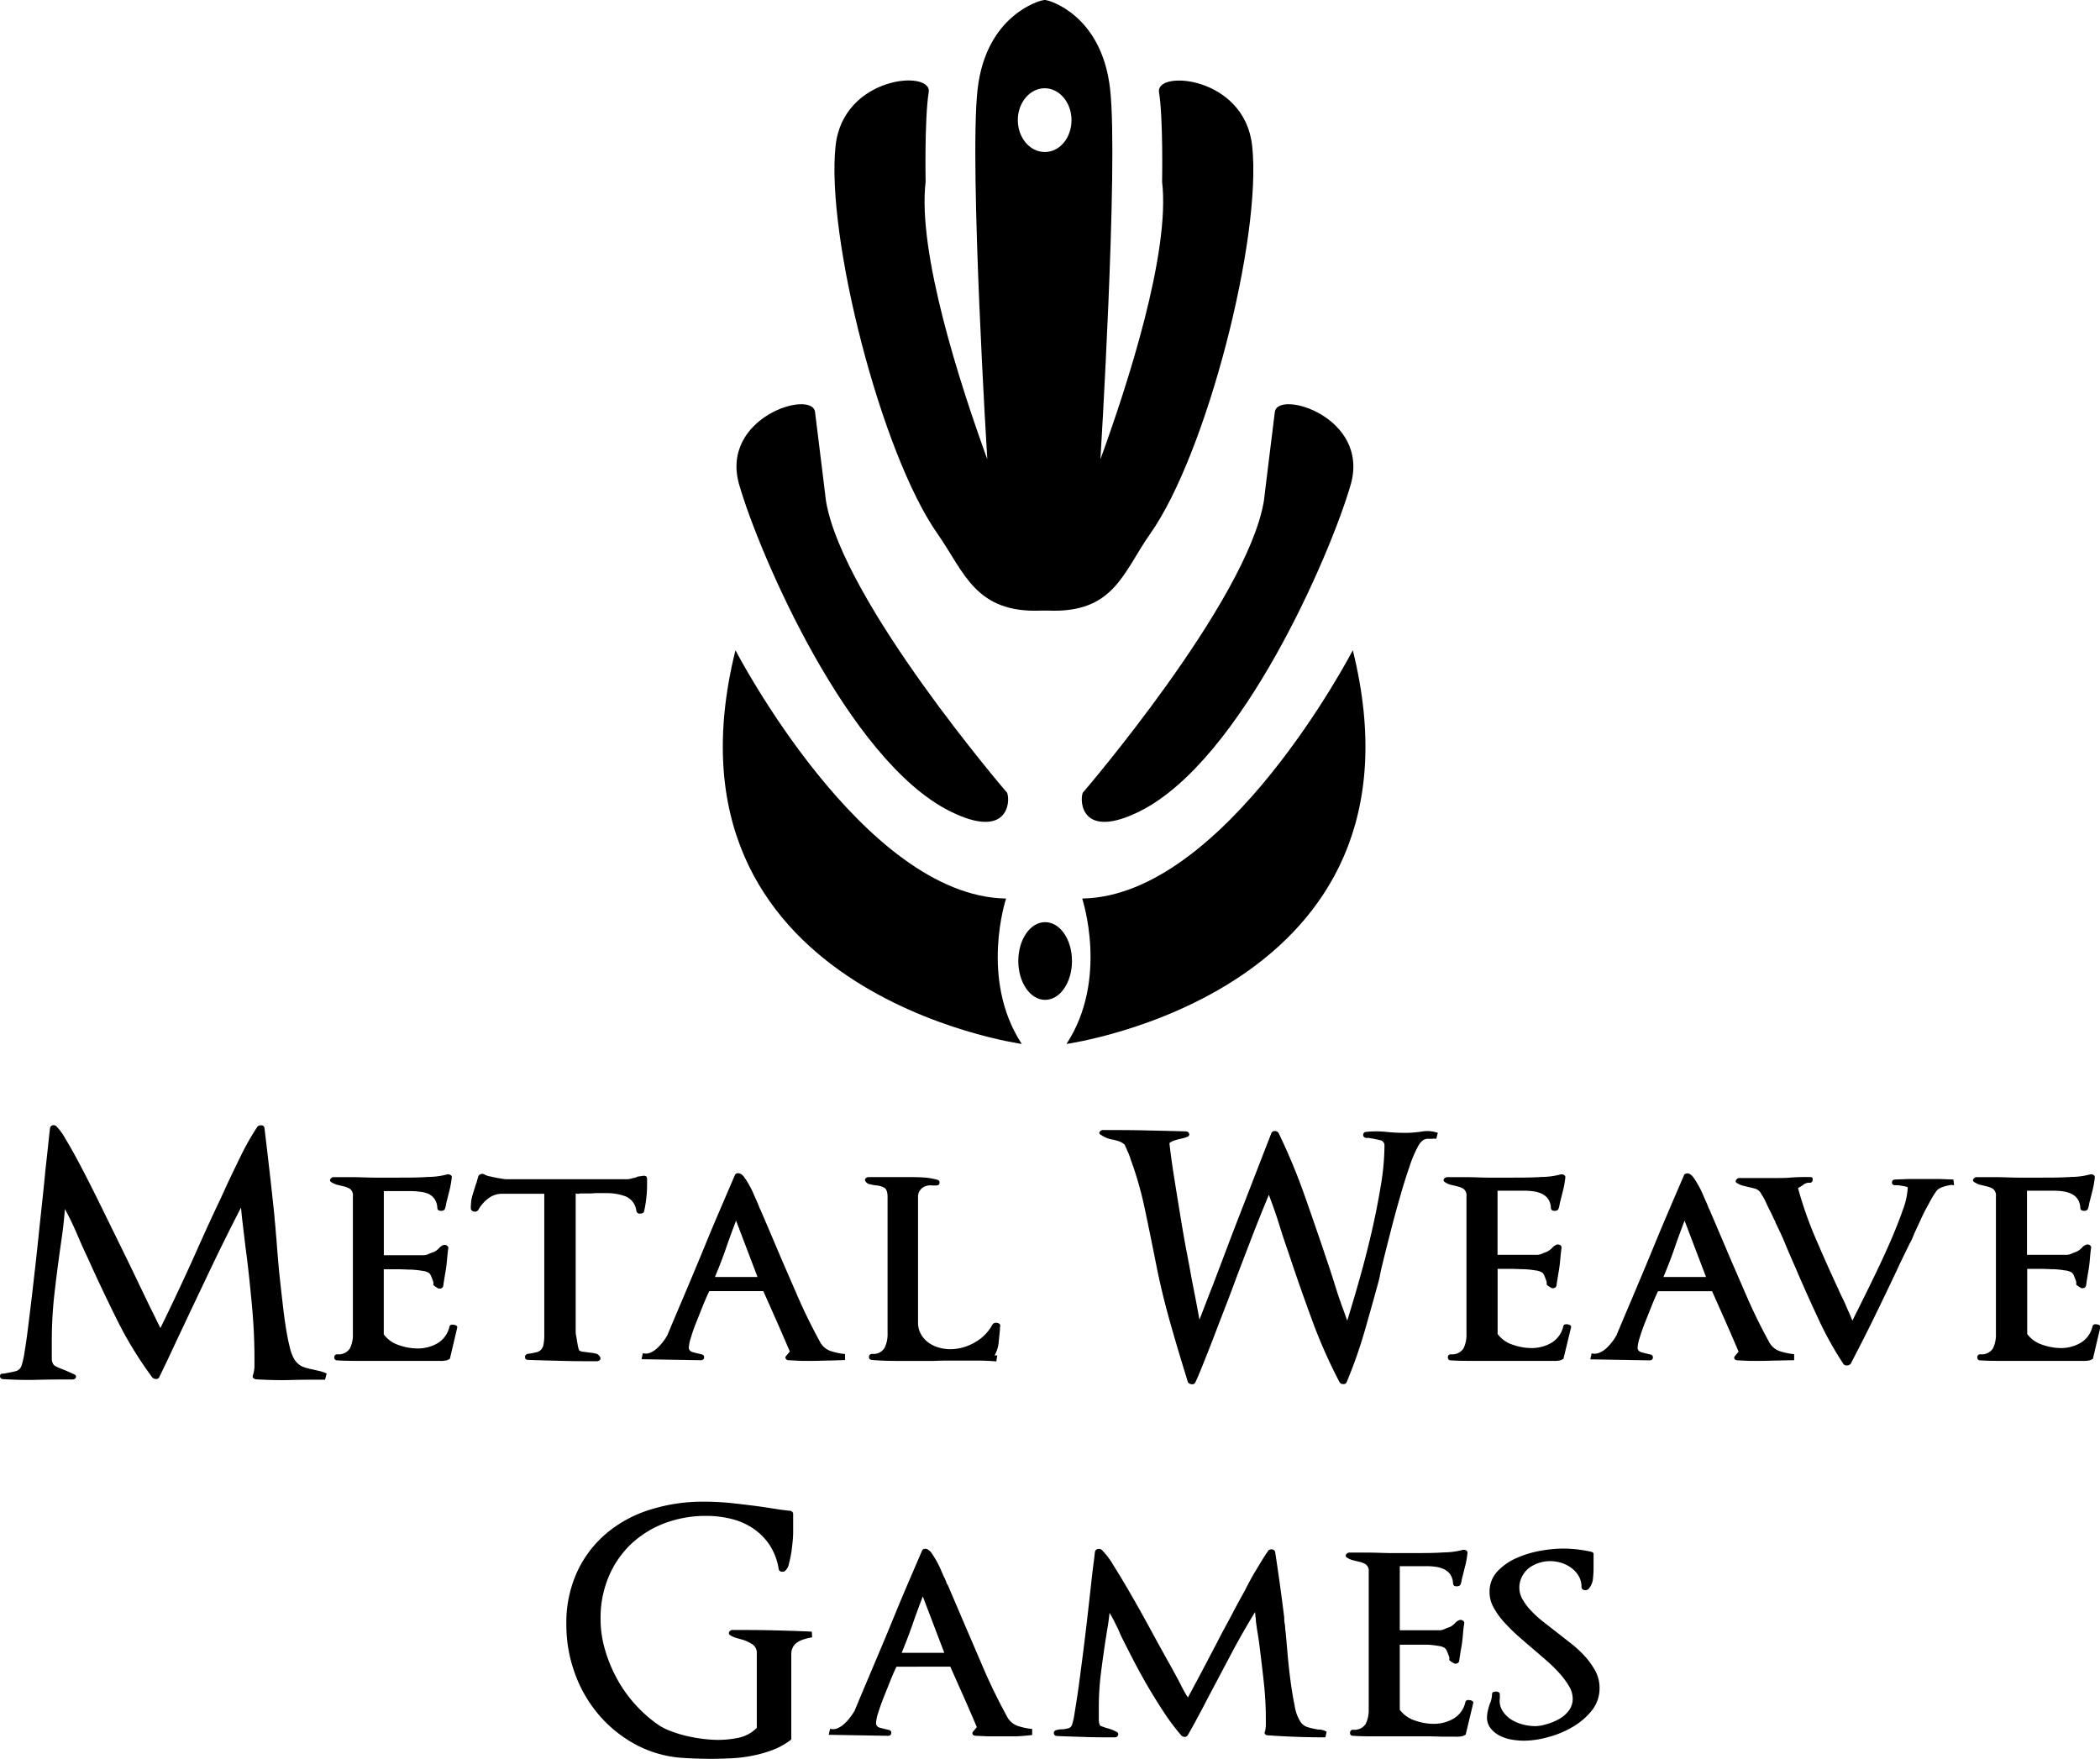 <svg xmlns="http://www.w3.org/2000/svg" viewBox="0 0 312.95 262.1"><g id="Layer_2" data-name="Layer 2"><path d="M136,129s19,36.67,40.33,37c0,0-4,12,2.34,21.67C178.67,187.67,123.33,180,136,129Z" transform="translate(-26.4 -32.1)"/><path d="M228,129s-19,36.67-40.33,37c0,0,4,12-2.34,21.67C185.33,187.67,240.67,180,228,129Z" transform="translate(-26.4 -32.1)"/><path d="M186.15,175.31c0,3.2-1.78,5.79-4,5.79s-4-2.59-4-5.79,1.77-5.79,4-5.79S186.15,172.11,186.15,175.31Z" transform="translate(-26.4 -32.1)"/><path d="M187.75,150.25s24.5-28.5,27-43.5c0,0,1.12-9.22,1.63-13.25.42-3.39,14.18.75,11.31,10.81-3,10.38-16.23,41.11-31.44,48.69C187.59,157.31,187.26,151.55,187.75,150.25Z" transform="translate(-26.4 -32.1)"/><path d="M176.49,150.25s-24.5-28.5-27-43.5c0,0-1.12-9.22-1.63-13.25-.42-3.39-14.19.75-11.31,10.81,3,10.38,16.22,41.11,31.44,48.69C176.64,157.31,177,151.55,176.49,150.25Z" transform="translate(-26.4 -32.1)"/></g><g id="Layer_3" data-name="Layer 3"><path d="M213,53.83c-1.12-10.4-14.41-11.35-13.88-8,.64,4,.46,13.36.46,13.36,1.25,10.57-5.2,30.39-9.19,41.35,0,0,2.69-43.85,1.45-55.1s-9.26-13.25-9.26-13.25l-.46-.11-.54.11s-8.24,2-9.5,13.25,1.45,55.1,1.45,55.1c-4-11-10.44-30.78-9.19-41.35,0,0-.18-9.34.46-13.36.53-3.37-12.75-2.42-13.88,8-1.46,13.5,6.79,45.88,15.21,57.84,4,5.73,5.62,11.84,15.45,11.42l.54,0,.46,0c9.84.42,11.18-5.69,15.21-11.42C206.25,99.71,214.5,67.33,213,53.83Zm-30.92.92c-2.21,0-4-2.13-4-4.75s1.8-4.75,4-4.75,4,2.13,4,4.75S184.34,54.75,182.12,54.75Z" transform="translate(-26.4 -32.1)"/></g><g id="Layer_4" data-name="Layer 4"><path d="M74.84,237.7c-1.73,0-3.44,0-5.12.05s-3.38,0-5.08-.1a.61.61,0,0,1-.47-.18.34.34,0,0,1-.08-.42,4.87,4.87,0,0,0,.23-1.27c0-.42,0-.85,0-1.28,0-2.4-.11-4.92-.35-7.58s-.5-5.17-.8-7.57c-.1-.73-.18-1.38-.25-1.95s-.13-1.12-.2-1.68-.13-1.1-.2-1.67-.13-1.22-.2-2q-2.25,4.35-4.35,8.75t-4.2,8.85c-.6,1.27-1.2,2.54-1.8,3.83s-1.22,2.57-1.85,3.87a.48.48,0,0,1-.45.25.89.89,0,0,1-.55-.2,57.15,57.15,0,0,1-5.32-8.7q-2.24-4.5-4.33-9.15c-.37-.77-.67-1.44-.92-2s-.5-1.15-.73-1.68-.48-1.08-.75-1.65-.6-1.22-1-1.95c-.07.93-.16,1.87-.27,2.8s-.25,1.85-.38,2.75q-.49,3.45-.9,7a62.23,62.23,0,0,0-.4,7v1.45c0,.57,0,1,0,1.3a1.62,1.62,0,0,0,.15.7.89.89,0,0,0,.37.4,5.53,5.53,0,0,0,.75.35h0l.88.35,1.12.5c.27.1.38.26.33.47s-.24.33-.58.33c-1.7,0-3.41,0-5.12.05s-3.43,0-5.13-.1c-.27,0-.42-.14-.47-.32a.42.42,0,0,1,.17-.48s.18,0,.53-.05l.77-.15a8.93,8.93,0,0,0,1-.23,1.28,1.28,0,0,0,.72-.77,12.76,12.76,0,0,0,.43-1.92c.18-1.06.37-2.38.57-4s.42-3.39.65-5.38.46-4,.68-6.07.43-4.11.65-6.13.41-3.87.57-5.57c.17-1.5.31-2.81.43-3.93s.2-1.92.27-2.42a.5.5,0,0,1,.35-.4.59.59,0,0,1,.6.15,8.37,8.37,0,0,1,1.3,1.78c.53.88,1.14,1.94,1.8,3.17s1.38,2.62,2.15,4.15,1.55,3.12,2.35,4.75l2.4,4.9q1.2,2.44,2.25,4.65c.84,1.73,1.48,3.11,2,4.13s.89,1.85,1.25,2.52q1.3-2.65,2.5-5.2t2.4-5.2q1-2.25,2-4.45t2.1-4.5l1-2.2q1-2.1,2.05-4.25a38.38,38.38,0,0,1,2.4-4.2.72.72,0,0,1,.63-.2.43.43,0,0,1,.42.4q.4,3.3.78,6.62t.72,6.63c0,.37.08.86.13,1.48s.1,1.29.17,2c.07,1,.15,2,.25,3.17s.22,2.32.35,3.5.27,2.36.4,3.5.29,2.22.45,3.2.34,1.85.53,2.58a6.14,6.14,0,0,0,.57,1.6,2.83,2.83,0,0,0,1.33,1.28,9.18,9.18,0,0,0,1.52.42l1,.23a5.45,5.45,0,0,1,1.07.37Z" transform="translate(-26.4 -32.1)"/><path d="M93.44,234.6l-.4.2a4.14,4.14,0,0,1-1.15.1l-1.82,0-1.85,0-1.23,0c-.53,0-1.07,0-1.6,0l-1.6,0-3.6,0c-1.2,0-2.38,0-3.55-.08a.4.4,0,0,1-.42-.47c0-.29.17-.43.47-.43a2,2,0,0,0,1.85-.87,4.59,4.59,0,0,0,.45-2.18v-20.5a1.22,1.22,0,0,0-.47-1.13,3.34,3.34,0,0,0-1-.37l-.82-.2a2.72,2.72,0,0,1-.83-.35c-.26-.13-.35-.3-.25-.5a.6.6,0,0,1,.6-.3l1.18,0,1.62,0c1,0,2,.06,3.15.07s2.28,0,3.45,0c1.67,0,3.18,0,4.55-.1a11.4,11.4,0,0,0,2.75-.35.72.72,0,0,1,.6.05.34.34,0,0,1,.2.4,13.82,13.82,0,0,1-.3,1.75c-.13.53-.27,1.07-.4,1.6a6.59,6.59,0,0,0-.15.65,3.29,3.29,0,0,1-.15.6c-.07.23-.27.35-.6.35s-.51-.13-.55-.4a2.48,2.48,0,0,0-.4-1.35,2.32,2.32,0,0,0-.9-.77A3.9,3.9,0,0,0,89,209.7a9.42,9.42,0,0,0-1.4-.1l-.77,0q-.37,0-.78,0l-.75,0c-.27,0-.53,0-.8,0h-.9v9.55h6a1.79,1.79,0,0,0,.65-.17c.27-.12.55-.23.85-.33h0a2.55,2.55,0,0,0,.73-.55,1.59,1.59,0,0,1,.62-.45.61.61,0,0,1,.58.08.4.4,0,0,1,.17.42c-.06.43-.12.95-.17,1.55s-.11,1.12-.18,1.55-.13.8-.2,1.2-.13.83-.2,1.3a.46.46,0,0,1-.35.35.55.55,0,0,1-.55-.1q-.6-.34-.57-.48a1.37,1.37,0,0,0,0-.37c-.1-.3-.21-.58-.32-.85a1.24,1.24,0,0,0-.33-.5,2.34,2.34,0,0,0-1-.32,13.15,13.15,0,0,0-1.67-.18c-.62,0-1.23-.05-1.83-.05H83.59v9.7a4.52,4.52,0,0,0,2.25,1.6,8.58,8.58,0,0,0,2.75.5,5.88,5.88,0,0,0,3-.77,3.87,3.87,0,0,0,1.8-2.53.41.41,0,0,1,.25-.23.93.93,0,0,1,.4,0,.8.8,0,0,1,.38.14.26.26,0,0,1,.12.28Z" transform="translate(-26.4 -32.1)"/><path d="M122.39,212.6c-.06.23-.27.35-.6.35a.5.5,0,0,1-.55-.35,2.67,2.67,0,0,0-1.62-2.22,8.13,8.13,0,0,0-2.88-.48h-.8c-.26,0-.55,0-.85,0a9.41,9.41,0,0,1-1,.05h-1a1.29,1.29,0,0,0-.47.05s-.19,0-.43-.05v20.7a4.55,4.55,0,0,0,.08.58c.05.28.1.58.15.89s.11.61.17.86.13.39.2.42h0a1.8,1.8,0,0,0,.63.15l.72.1a7.72,7.72,0,0,1,1,.15.92.92,0,0,1,.67.5.37.37,0,0,1,0,.45.65.65,0,0,1-.55.2c-1.7,0-3.39,0-5.07-.05s-3.38-.08-5.08-.15c-.3,0-.46-.13-.47-.4s.12-.43.42-.5a10.59,10.59,0,0,0,1.25-.23,1.37,1.37,0,0,0,.75-.42,1.67,1.67,0,0,0,.35-.83,7.55,7.55,0,0,0,.1-1.42V210h-6.35a3.24,3.24,0,0,0-2,.7,5.35,5.35,0,0,0-1.48,1.7.58.58,0,0,1-.6.25.54.54,0,0,1-.5-.35,2.79,2.79,0,0,1,0-.65,5.71,5.71,0,0,1,.25-1.5c.17-.57.34-1.1.5-1.6a3.94,3.94,0,0,0,.18-.55c.05-.2.11-.4.17-.6a.53.53,0,0,1,.35-.32.66.66,0,0,1,.5,0,2.27,2.27,0,0,0,.68.28l1,.22c.34.07.66.12,1,.17a4.09,4.09,0,0,0,.77.08h17.85a2.57,2.57,0,0,0,.65-.1l.8-.2h-.05a.79.79,0,0,1,.4-.12l.55-.08c.43-.07.65.08.65.45v.8A18.35,18.35,0,0,1,122.39,212.6Z" transform="translate(-26.4 -32.1)"/><path d="M150,234.85c-.8,0-1.61.05-2.45.05l-1.75,0L144,234.8a.52.52,0,0,1-.52-.25c-.09-.17,0-.33.17-.5l.45-.55q-1-2.35-1.95-4.5t-2-4.5h-8.05c-.26.53-.56,1.22-.9,2.05s-.66,1.67-1,2.5-.61,1.61-.82,2.33a6,6,0,0,0-.33,1.52c0,.37.22.61.65.72s.82.21,1.15.28.49.19.48.48-.19.42-.53.42l-8.8-.15.2-.9a1.65,1.65,0,0,0,1.05-.05,3.34,3.34,0,0,0,1-.62,6.68,6.68,0,0,0,.93-1,7.92,7.92,0,0,0,.67-1q1-2.4,2.08-4.93c.71-1.68,1.41-3.32,2.07-4.92,1-2.37,1.94-4.72,2.93-7.05s2-4.67,3-7c.13-.23.39-.3.75-.2a1.74,1.74,0,0,1,.7.65,10.53,10.53,0,0,1,.7,1.13,11.57,11.57,0,0,1,.65,1.32c.2.47.39.88.55,1.25v0c.1.23.19.44.25.62a2.55,2.55,0,0,0,.2.43v0l2.2,5.15c1,2.4,2.08,4.83,3.13,7.27s2.21,4.83,3.47,7.13a2.86,2.86,0,0,0,1.65,1.5,9.91,9.91,0,0,0,2.15.45v.9Q151.19,234.81,150,234.85ZM136.09,214c-.56,1.47-1.07,2.86-1.52,4.17s-1,2.73-1.63,4.23h6.35Z" transform="translate(-26.4 -32.1)"/><path d="M175.42,229.92a1.27,1.27,0,0,0,0,.28c-.07.67-.13,1.33-.2,2a4.93,4.93,0,0,1-.6,1.88.44.44,0,0,0,.2,0s.1,0,.2,0l-.15.9c-.77-.07-1.54-.11-2.32-.12l-2.33,0h-2.4c-.77,0-1.55,0-2.35.05l-2.05,0-2,0c-1.73,0-3.42,0-5.05-.15-.33,0-.49-.19-.47-.47s.19-.43.52-.43a1.92,1.92,0,0,0,1.8-.9,4.57,4.57,0,0,0,.45-2.15v-20.3c0-.77-.17-1.24-.52-1.43a2.86,2.86,0,0,0-1.08-.32,6.5,6.5,0,0,1-1-.18.94.94,0,0,1-.68-.42.35.35,0,0,1,0-.45.66.66,0,0,1,.52-.2h2.8l1.48,0q.72,0,1.47,0c.73,0,1.48,0,2.23.05a9.19,9.19,0,0,1,2.17.35.4.4,0,0,1,.35.48c0,.24-.2.37-.5.37h-.6a2,2,0,0,0-1.47.37,1.63,1.63,0,0,0-.63,1.38v18.65a3.41,3.41,0,0,0,.43,1.75,3.9,3.9,0,0,0,1.1,1.25,4.86,4.86,0,0,0,1.55.75,6.26,6.26,0,0,0,1.77.25,7.38,7.38,0,0,0,3.58-1,6.55,6.55,0,0,0,2.67-2.7.68.68,0,0,1,.7-.22q.45.08.45.42A1.8,1.8,0,0,1,175.42,229.92Z" transform="translate(-26.4 -32.1)"/><path d="M240.44,201.8a2.41,2.41,0,0,0-.6,0l-.55,0a1.35,1.35,0,0,0-.87.25,2.71,2.71,0,0,0-.63.75,18.05,18.05,0,0,0-1.37,3.23q-.73,2.11-1.45,4.67c-.49,1.7-.95,3.42-1.4,5.18s-.85,3.32-1.18,4.72c-.13.5-.24,1-.32,1.43s-.18.85-.28,1.22q-1,3.65-2.07,7.37a69.33,69.33,0,0,1-2.63,7.43.46.46,0,0,1-.5.3.58.58,0,0,1-.55-.25,76,76,0,0,1-4.1-9.25q-1.84-5-3.45-9.85c-.57-1.63-1.06-3.12-1.47-4.45s-.93-2.8-1.53-4.4c-.83,2-1.67,4.07-2.5,6.23s-1.63,4.24-2.4,6.27c-.4,1.1-.86,2.32-1.37,3.65s-1.05,2.7-1.58,4.1-1.07,2.77-1.6,4.1-1,2.53-1.5,3.6a.5.5,0,0,1-.52.28.77.77,0,0,1-.58-.28q-1.59-5.1-2.77-9.32t-2-8.38q-.8-4.05-1.65-8.07a52.82,52.82,0,0,0-2.15-7.53,1.66,1.66,0,0,0-.1-.33c-.07-.18-.15-.39-.25-.62l-.3-.68-.2-.42.1.05a2.43,2.43,0,0,0-.85-.58,7.69,7.69,0,0,0-.9-.27,4.23,4.23,0,0,1-1.85-.7c-.27-.13-.35-.29-.25-.47a.61.61,0,0,1,.6-.28c2,0,4.07,0,6.1.05s4.07.08,6.1.15c.33,0,.52.17.55.4s-.1.38-.4.45a4.64,4.64,0,0,1-.62.2l-.48.1c-.26.07-.52.14-.77.23a2,2,0,0,0-.68.37c.17,1.5.4,3.19.7,5.08s.61,3.8.93,5.75.64,3.84,1,5.69.64,3.5.93,4.95.59,3.06.92,4.83c.74-1.9,1.39-3.62,2-5.15l2-5.27c.75-2,1.52-4,2.32-6.05l2.35-6.06q1.16-3,2.05-5.27a.52.52,0,0,1,.5-.3.66.66,0,0,1,.55.25,90.24,90.24,0,0,1,4,9.65q1.85,5.25,3.6,10.5c.27.8.5,1.53.7,2.17s.4,1.28.6,1.88.41,1.2.63,1.8.46,1.27.72,2q.86-2.75,1.83-6.18t1.8-7c.55-2.38,1-4.69,1.37-6.92a36.81,36.81,0,0,0,.55-6A.78.78,0,0,0,232,202a12.49,12.49,0,0,0-1.38-.28,1.75,1.75,0,0,0-.4-.05.62.62,0,0,1-.25,0q-.45-.1-.42-.48c0-.25.17-.39.47-.42a14.05,14.05,0,0,1,2.9,0,28.31,28.31,0,0,0,2.9.15,15.85,15.85,0,0,0,2.48-.2,4.77,4.77,0,0,1,2.37.2Z" transform="translate(-26.4 -32.1)"/><path d="M259.39,234.6l-.4.2a4.14,4.14,0,0,1-1.15.1l-1.82,0-1.85,0-1.23,0-1.6,0-1.6,0-3.6,0c-1.2,0-2.38,0-3.55-.08a.4.4,0,0,1-.42-.47c0-.29.17-.43.47-.43a2,2,0,0,0,1.85-.87,4.59,4.59,0,0,0,.45-2.18v-20.5a1.22,1.22,0,0,0-.47-1.13,3.34,3.34,0,0,0-1-.37l-.82-.2a2.72,2.72,0,0,1-.83-.35c-.26-.13-.35-.3-.25-.5a.6.6,0,0,1,.6-.3l1.18,0,1.62,0c1,0,2,.06,3.15.07s2.29,0,3.45,0c1.67,0,3.18,0,4.55-.1a11.32,11.32,0,0,0,2.75-.35.72.72,0,0,1,.6.05.36.36,0,0,1,.2.4,13.82,13.82,0,0,1-.3,1.75l-.4,1.6a6.59,6.59,0,0,0-.15.65,3.29,3.29,0,0,1-.15.6c-.07.23-.26.35-.6.35s-.51-.13-.55-.4a2.57,2.57,0,0,0-.4-1.35,2.32,2.32,0,0,0-.9-.77,4,4,0,0,0-1.25-.38,9.42,9.42,0,0,0-1.4-.1l-.77,0q-.37,0-.78,0l-.75,0c-.27,0-.53,0-.8,0h-.9v9.55h6a1.83,1.83,0,0,0,.65-.17c.27-.12.55-.23.85-.33H257a2.55,2.55,0,0,0,.73-.55,1.59,1.59,0,0,1,.62-.45.61.61,0,0,1,.58.08.4.4,0,0,1,.17.42c-.06.43-.12.95-.17,1.55s-.11,1.12-.18,1.55-.13.8-.2,1.2-.13.83-.2,1.3a.46.46,0,0,1-.35.35.55.55,0,0,1-.55-.1q-.6-.34-.57-.48a1,1,0,0,0,0-.37c-.1-.3-.21-.58-.32-.85a1.24,1.24,0,0,0-.33-.5,2.34,2.34,0,0,0-1-.32,13.15,13.15,0,0,0-1.67-.18c-.62,0-1.23-.05-1.83-.05h-2.15v9.7a4.48,4.48,0,0,0,2.25,1.6,8.53,8.53,0,0,0,2.75.5,5.88,5.88,0,0,0,3-.77,3.87,3.87,0,0,0,1.8-2.53.39.39,0,0,1,.25-.23.91.91,0,0,1,.4,0,.8.8,0,0,1,.38.14.26.26,0,0,1,.12.28Z" transform="translate(-26.4 -32.1)"/><path d="M291.34,234.85c-.8,0-1.62.05-2.45.05l-1.75,0-1.75-.08c-.27,0-.44-.08-.52-.25s0-.33.17-.5l.45-.55q-1-2.35-1.95-4.5t-2-4.5h-8.05c-.27.53-.57,1.22-.9,2.05l-1,2.5c-.33.83-.61,1.61-.82,2.33a6,6,0,0,0-.33,1.52c0,.37.22.61.65.72s.82.21,1.15.28.49.19.48.48-.2.42-.53.42l-8.8-.15.2-.9a1.66,1.66,0,0,0,1.05-.05,3.34,3.34,0,0,0,1.05-.62,7.25,7.25,0,0,0,.93-1,9.17,9.17,0,0,0,.67-1q1-2.4,2.08-4.93l2.07-4.92c1-2.37,1.94-4.72,2.93-7.05s2-4.67,3-7c.13-.23.38-.3.75-.2a1.81,1.81,0,0,1,.7.65,12.41,12.41,0,0,1,.7,1.13,13.51,13.51,0,0,1,.65,1.32c.2.47.38.88.55,1.25v0c.1.23.19.44.25.62a2,2,0,0,0,.2.43v0l2.2,5.15c1,2.4,2.08,4.83,3.13,7.27s2.2,4.83,3.47,7.13a2.86,2.86,0,0,0,1.65,1.5,9.91,9.91,0,0,0,2.15.45v.9Q292.54,234.81,291.34,234.85ZM277.44,214c-.56,1.47-1.07,2.86-1.52,4.17s-1,2.73-1.63,4.23h6.35Z" transform="translate(-26.4 -32.1)"/><path d="M317.22,208.67l-.43.08a5.8,5.8,0,0,0-1,.28,2,2,0,0,0-.75.47,10.51,10.51,0,0,0-.75,1.15c-.27.47-.54,1-.82,1.5s-.56,1.09-.83,1.68l-.75,1.62q-.26.56-.45,1.05a5.4,5.4,0,0,1-.45.9c-.27.57-.57,1.18-.9,1.85s-.63,1.3-.9,1.9c-1.13,2.4-2.27,4.77-3.42,7.13s-2.35,4.7-3.58,7.07a.83.83,0,0,1-.52.23.68.68,0,0,1-.53-.18,51.75,51.75,0,0,1-3.87-7c-1.19-2.54-2.31-5.07-3.38-7.57-.5-1.13-1-2.27-1.47-3.43s-1-2.22-1.48-3.22H291a4.48,4.48,0,0,1-.35-.65c-.1-.23-.22-.48-.35-.75q-.4-.75-.72-1.47a7.62,7.62,0,0,0-.68-1.23,1.52,1.52,0,0,0-.82-.8A10.74,10.74,0,0,0,287,209l-.82-.2a2.72,2.72,0,0,1-.83-.35c-.27-.1-.35-.26-.25-.48a.6.6,0,0,1,.6-.32c.57,0,1.11,0,1.63,0l1.62,0h1.85c.9,0,1.73,0,2.5-.07s1.72-.08,2.85-.08c.3,0,.43.15.38.45a.43.43,0,0,1-.53.4,1.29,1.29,0,0,0-.85.3,7,7,0,0,1-.8.5,56.15,56.15,0,0,0,2.68,7.62q1.62,3.78,3.32,7.43c.2.47.39.88.58,1.25s.35.72.5,1.07.3.71.47,1.08.35.8.55,1.3l1.15-2.3q1.05-2.1,2.28-4.65t2.3-5c.71-1.66,1.31-3.18,1.8-4.58a11,11,0,0,0,.72-3.3c0-.07-.18-.13-.55-.2s-.68-.12-.95-.15a.69.69,0,0,1-.2,0l-.15,0c-.33,0-.5-.13-.5-.4s.17-.45.5-.45l2.13-.08,2.17,0,2.15,0,2.2.08.1.85A3,3,0,0,1,317.22,208.67Z" transform="translate(-26.4 -32.1)"/><path d="M338.29,234.6l-.4.2a4.14,4.14,0,0,1-1.15.1l-1.82,0-1.85,0-1.23,0c-.53,0-1.07,0-1.6,0l-1.6,0-3.6,0c-1.2,0-2.38,0-3.55-.08a.4.4,0,0,1-.42-.47c0-.29.17-.43.47-.43a2,2,0,0,0,1.85-.87,4.59,4.59,0,0,0,.45-2.18v-20.5a1.22,1.22,0,0,0-.47-1.13,3.34,3.34,0,0,0-1-.37l-.82-.2a2.72,2.72,0,0,1-.83-.35c-.27-.13-.35-.3-.25-.5a.6.6,0,0,1,.6-.3l1.18,0,1.62,0c1,0,2,.06,3.15.07s2.28,0,3.45,0c1.67,0,3.18,0,4.55-.1a11.4,11.4,0,0,0,2.75-.35.72.72,0,0,1,.6.05.36.36,0,0,1,.2.4,12.23,12.23,0,0,1-.3,1.75c-.13.53-.27,1.07-.4,1.6a4.6,4.6,0,0,0-.15.65,3.29,3.29,0,0,1-.15.6c-.07.23-.27.35-.6.35s-.52-.13-.55-.4a2.57,2.57,0,0,0-.4-1.35,2.32,2.32,0,0,0-.9-.77,4,4,0,0,0-1.25-.38,9.32,9.32,0,0,0-1.4-.1l-.77,0q-.37,0-.78,0l-.75,0c-.26,0-.53,0-.8,0h-.9v9.55h6a1.83,1.83,0,0,0,.65-.17c.27-.12.55-.23.85-.33h-.05a2.55,2.55,0,0,0,.73-.55,1.59,1.59,0,0,1,.62-.45.61.61,0,0,1,.58.08.4.4,0,0,1,.17.42c-.07.43-.12.95-.17,1.55s-.11,1.12-.18,1.55-.13.8-.2,1.2-.13.83-.2,1.3a.46.46,0,0,1-.35.35.55.55,0,0,1-.55-.1q-.6-.34-.57-.48a1.37,1.37,0,0,0,0-.37c-.1-.3-.21-.58-.32-.85a1.24,1.24,0,0,0-.33-.5,2.4,2.4,0,0,0-1-.32,13.15,13.15,0,0,0-1.67-.18c-.62,0-1.23-.05-1.83-.05h-2.15v9.7a4.48,4.48,0,0,0,2.25,1.6,8.53,8.53,0,0,0,2.75.5,5.88,5.88,0,0,0,2.95-.77,3.87,3.87,0,0,0,1.8-2.53.39.39,0,0,1,.25-.23.91.91,0,0,1,.4,0,.8.8,0,0,1,.38.14c.11.09.16.18.12.28Z" transform="translate(-26.4 -32.1)"/><path d="M146.24,276.38a3.62,3.62,0,0,0-1,.45,1.93,1.93,0,0,0-.67.72,2.31,2.31,0,0,0-.25,1.15v12.45a.36.36,0,0,1-.25.35,10,10,0,0,1-2.63,1.42,18.08,18.08,0,0,1-3,.83,20.63,20.63,0,0,1-3.1.37c-1,.05-2,.08-2.95.08-1.5,0-3-.05-4.4-.15A17.06,17.06,0,0,1,121,292a19,19,0,0,1-5.48-4.5,19.88,19.88,0,0,1-3.5-6.17,21.11,21.11,0,0,1-1.22-7.15,18.17,18.17,0,0,1,1.62-7.87,16.66,16.66,0,0,1,4.4-5.75,18.61,18.61,0,0,1,6.5-3.5,26,26,0,0,1,7.93-1.18,40.54,40.54,0,0,1,4.52.25c1.52.17,3,.35,4.43.55l1.92.3c.62.1,1.26.18,1.93.25a.55.55,0,0,1,.4.15.43.43,0,0,1,.15.3v.65c0,.53,0,1.23,0,2.08s-.1,1.68-.2,2.5a15.6,15.6,0,0,1-.43,2.2,1.85,1.85,0,0,1-.67,1.17.88.88,0,0,1-.55,0,.41.41,0,0,1-.3-.33,9.31,9.31,0,0,0-1.35-3.6,9,9,0,0,0-2.45-2.47,10,10,0,0,0-3.25-1.43,15.41,15.41,0,0,0-3.75-.45,17.36,17.36,0,0,0-6.23,1.1,15,15,0,0,0-5,3.12,14.39,14.39,0,0,0-3.32,4.86,15.71,15.71,0,0,0-1.2,6.22,16.23,16.23,0,0,0,.65,4.6,21.33,21.33,0,0,0,1.77,4.32,19.75,19.75,0,0,0,2.7,3.83,20.1,20.1,0,0,0,3.43,3.05,8.48,8.48,0,0,0,2,1,18,18,0,0,0,2.33.71,24.47,24.47,0,0,0,2.42.42,18.53,18.53,0,0,0,2.23.15,15.35,15.35,0,0,0,3.05-.32,5.32,5.32,0,0,0,2.7-1.48V278.55a1.53,1.53,0,0,0-.63-1.4,6.74,6.74,0,0,0-1.32-.65l-1-.28a3.8,3.8,0,0,1-.9-.37c-.27-.13-.36-.31-.28-.52a.55.55,0,0,1,.58-.33c2,0,3.92,0,5.87.05s3.91.1,5.88.2l.05.85A7.47,7.47,0,0,0,146.24,276.38Z" transform="translate(-26.4 -32.1)"/><path d="M177.82,290.85c-.8,0-1.62,0-2.45,0l-1.75,0-1.75-.08c-.27,0-.45-.08-.53-.25s0-.33.18-.5l.45-.55q-1-2.36-1.95-4.5c-.64-1.43-1.3-2.93-2-4.5H160c-.27.53-.57,1.22-.9,2.05s-.67,1.67-1,2.5-.61,1.61-.83,2.33a5.89,5.89,0,0,0-.32,1.52c0,.37.21.61.65.72s.81.21,1.15.28.49.19.47.48-.19.42-.52.42l-8.8-.15.2-.9a1.66,1.66,0,0,0,1.05-.05,3.58,3.58,0,0,0,1-.62,6.62,6.62,0,0,0,.92-1,9.4,9.4,0,0,0,.68-1q1-2.4,2.07-4.93t2.08-4.92c1-2.37,1.94-4.72,2.92-7.05s2-4.67,3-7c.13-.23.38-.3.75-.2a1.88,1.88,0,0,1,.7.65c.23.33.46.71.7,1.13a13.51,13.51,0,0,1,.65,1.32c.2.47.38.88.55,1.25v-.05c.1.23.18.44.25.62a1.58,1.58,0,0,0,.2.43v-.05l2.2,5.15,3.12,7.27q1.58,3.67,3.48,7.13a2.86,2.86,0,0,0,1.65,1.5,9.79,9.79,0,0,0,2.15.45v.9Q179,290.8,177.82,290.85ZM163.92,270q-.85,2.21-1.53,4.17t-1.62,4.23h6.35Z" transform="translate(-26.4 -32.1)"/><path d="M223.92,291q-4.3,0-8.55-.3a.55.55,0,0,1-.45-.18.37.37,0,0,1,0-.42,4.45,4.45,0,0,0,.12-.83c0-.31,0-.64,0-1a50.18,50.18,0,0,0-.3-5.45c-.2-1.83-.42-3.67-.65-5.5-.07-.57-.14-1-.2-1.42s-.13-.76-.18-1.1l-.15-1.08c0-.37-.09-.83-.12-1.4q-1.9,3.1-3.58,6.28L206.47,285q-.75,1.46-1.5,2.85c-.5.93-1,1.87-1.55,2.8a.55.55,0,0,1-.43.28.75.75,0,0,1-.52-.18,32.83,32.83,0,0,1-2.38-3.12c-.75-1.12-1.47-2.26-2.17-3.43s-1.36-2.34-2-3.53-1.21-2.32-1.77-3.42c-.27-.53-.5-1-.68-1.35L193,274.8c-.17-.33-.35-.68-.53-1.05s-.42-.8-.72-1.3c-.07.67-.15,1.3-.25,1.9s-.2,1.22-.3,1.85c-.27,1.73-.51,3.47-.73,5.2a40.8,40.8,0,0,0-.32,5.15v.8c0,.47,0,.83,0,1.1a2.29,2.29,0,0,0,.1.6.46.46,0,0,0,.25.28l.48.17a3.24,3.24,0,0,0,.57.17,7.11,7.11,0,0,1,1.18.48c.26.1.36.27.3.5a.5.5,0,0,1-.55.35c-1.44,0-2.86,0-4.28-.05s-2.84-.08-4.27-.15c-.3,0-.46-.18-.48-.42s.13-.41.43-.48a3.08,3.08,0,0,1,.8-.1c.3,0,.58-.08.85-.13a.83.83,0,0,0,.6-.47,9.35,9.35,0,0,0,.4-1.75c.16-1,.35-2.15.55-3.55s.4-3,.62-4.68.43-3.42.63-5.12.38-3.32.55-4.85.31-2.83.45-3.9c.06-.43.11-.82.15-1.18s.06-.62.1-.82a.48.48,0,0,1,.37-.4.71.71,0,0,1,.63.1,11.47,11.47,0,0,1,1.77,2.35q1.17,1.85,2.63,4.38t3,5.37q1.54,2.85,2.9,5.25c.7,1.27,1.21,2.23,1.55,2.9s.65,1.25,1,1.75q1.14-2.1,2.22-4.15l2.18-4.15c.5-1,1-1.92,1.52-2.87s1-1.91,1.53-2.88l.55-1,.55-1c.5-1,1-1.94,1.6-2.92s1.18-2,1.85-2.93A.63.63,0,0,1,216,263a.49.49,0,0,1,.43.38q.75,4.9,1.35,9.75c0,.27,0,.57.07.9s.06.73.13,1.2c.1,1,.2,2.22.32,3.58s.27,2.67.45,4,.38,2.48.6,3.55a5.9,5.9,0,0,0,.78,2.2,2,2,0,0,0,1.07.9,10,10,0,0,0,1.23.3,2.16,2.16,0,0,0,.67.08,2.54,2.54,0,0,1,1,.32Z" transform="translate(-26.4 -32.1)"/><path d="M244.82,290.6l-.4.2a4.24,4.24,0,0,1-1.15.1l-1.83,0-1.85-.05-1.22,0c-.54,0-1.07,0-1.6,0l-1.6,0c-1.21,0-2.4,0-3.6,0s-2.39,0-3.55-.08c-.31,0-.45-.19-.43-.47a.42.42,0,0,1,.48-.43,2,2,0,0,0,1.85-.87,4.71,4.71,0,0,0,.45-2.18v-20.5a1.2,1.2,0,0,0-.48-1.13,3.37,3.37,0,0,0-1-.37l-.83-.2a2.83,2.83,0,0,1-.83-.35c-.26-.13-.34-.3-.25-.5a.63.63,0,0,1,.61-.3l1.17,0,1.63,0c1,0,2,.06,3.15.07s2.28,0,3.44,0c1.67,0,3.19,0,4.56-.1a11.48,11.48,0,0,0,2.75-.35.72.72,0,0,1,.6.05.37.37,0,0,1,.2.4,13.82,13.82,0,0,1-.3,1.75c-.14.53-.27,1.07-.4,1.6-.07.23-.12.45-.16.65a4.34,4.34,0,0,1-.14.6c-.07.23-.27.35-.61.35s-.51-.13-.54-.4a2.66,2.66,0,0,0-.4-1.35,2.47,2.47,0,0,0-.9-.77,4.06,4.06,0,0,0-1.25-.38,9.55,9.55,0,0,0-1.41-.1l-.77,0c-.25,0-.51,0-.77,0l-.75,0-.8,0H235v9.55h6a1.88,1.88,0,0,0,.66-.17c.26-.12.55-.23.84-.33h0a2.66,2.66,0,0,0,.72-.55,1.69,1.69,0,0,1,.63-.45.59.59,0,0,1,.57.08.4.4,0,0,1,.18.42c-.07.43-.13.95-.18,1.55s-.11,1.12-.17,1.55l-.21,1.2c-.06.4-.13.83-.19,1.3a.48.48,0,0,1-.35.35.54.54,0,0,1-.55-.1c-.41-.23-.6-.39-.58-.48a1,1,0,0,0,0-.37c-.1-.3-.21-.58-.33-.85a1.36,1.36,0,0,0-.32-.5,2.4,2.4,0,0,0-1-.32,13.12,13.12,0,0,0-1.68-.18c-.62,0-1.23,0-1.82,0H235v9.7a4.57,4.57,0,0,0,2.25,1.6,8.58,8.58,0,0,0,2.75.5,5.91,5.91,0,0,0,3-.77,3.82,3.82,0,0,0,1.79-2.53.41.41,0,0,1,.25-.23,1,1,0,0,1,.41,0,.77.77,0,0,1,.37.14c.12.09.16.18.13.28Z" transform="translate(-26.4 -32.1)"/><path d="M263.62,287a10.17,10.17,0,0,1-2.86,2.45,14.35,14.35,0,0,1-3.67,1.52,13.67,13.67,0,0,1-3.58.53,11.38,11.38,0,0,1-1.75-.15,6.19,6.19,0,0,1-1.77-.55,4.28,4.28,0,0,1-1.4-1.08A2.56,2.56,0,0,1,248,288a4.76,4.76,0,0,1,.13-1,9.86,9.86,0,0,1,.32-1.07,3.83,3.83,0,0,0,.3-1.4.3.3,0,0,1,.2-.28,1.18,1.18,0,0,1,.41-.07.71.71,0,0,1,.37.1.33.33,0,0,1,.18.3v.6a2.81,2.81,0,0,0,.37,1.82,4.28,4.28,0,0,0,1.27,1.31,6.31,6.31,0,0,0,1.78.77,7.56,7.56,0,0,0,1.92.25A6.7,6.7,0,0,0,257,289a8.27,8.27,0,0,0,1.83-.78,4.53,4.53,0,0,0,1.39-1.25,2.85,2.85,0,0,0,.55-1.75,3.54,3.54,0,0,0-.52-1.8,12.15,12.15,0,0,0-1.35-1.85,20.18,20.18,0,0,0-1.85-1.85c-.68-.6-1.38-1.2-2.08-1.8s-1.59-1.35-2.37-2.05a28.45,28.45,0,0,1-2.13-2.12,11.39,11.39,0,0,1-1.52-2.16,4.64,4.64,0,0,1-.57-2.22,4.36,4.36,0,0,1,1.17-3.1,8.75,8.75,0,0,1,2.87-2,15.6,15.6,0,0,1,3.58-1.08,20,20,0,0,1,3.22-.32,19.44,19.44,0,0,1,4.2.45c.37.07.52.23.46.5v1.4c0,.67,0,1.34-.08,2a2.71,2.71,0,0,1-.67,1.67.71.71,0,0,1-.68.15.44.44,0,0,1-.37-.45,3.17,3.17,0,0,0-.43-1.65,4.06,4.06,0,0,0-1.1-1.2,5,5,0,0,0-1.5-.75,5.64,5.64,0,0,0-1.67-.25,5.38,5.38,0,0,0-3.16,1.05,3.87,3.87,0,0,0-1,1.25,3.64,3.64,0,0,0-.4,1.7,3.43,3.43,0,0,0,.48,1.7,8.45,8.45,0,0,0,1.25,1.67,16.36,16.36,0,0,0,1.72,1.58l1.86,1.45,2.34,1.83a16.37,16.37,0,0,1,2.16,2,11,11,0,0,1,1.55,2.2,5.33,5.33,0,0,1,.59,2.45A5.27,5.27,0,0,1,263.62,287Z" transform="translate(-26.4 -32.1)"/></g></svg>